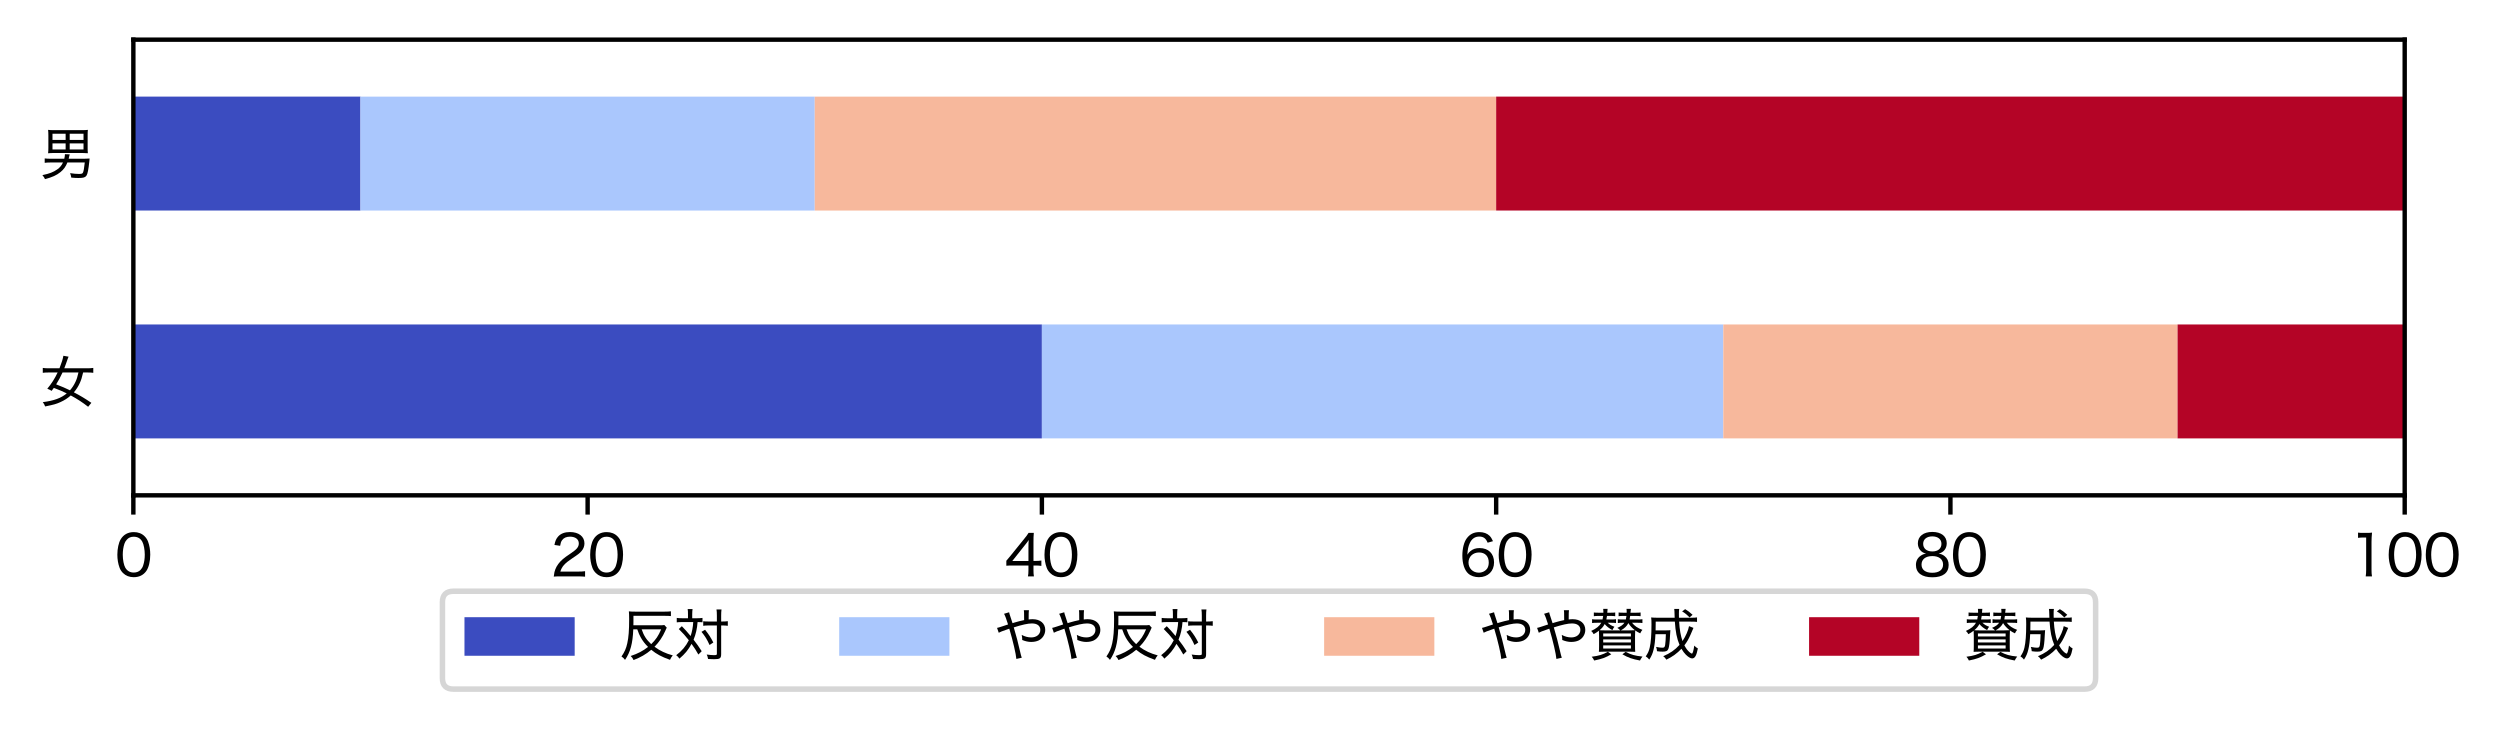 <?xml version="1.0" encoding="utf-8" standalone="no"?>
<!DOCTYPE svg PUBLIC "-//W3C//DTD SVG 1.1//EN"
  "http://www.w3.org/Graphics/SVG/1.1/DTD/svg11.dtd">
<svg xmlns:xlink="http://www.w3.org/1999/xlink" width="453.67pt" height="132.251pt" viewBox="0 0 453.67 132.251" xmlns="http://www.w3.org/2000/svg" version="1.1">
 <defs>
  <style type="text/css">*{stroke-linejoin: round; stroke-linecap: butt}</style>
 </defs>
 <g id="figure_1">
  <g id="patch_1">
   <path d="M 0 132.251 
L 453.67 132.251 
L 453.67 0 
L 0 0 
z
" style="fill: #ffffff"/>
  </g>
  <g id="axes_1">
   <g id="patch_2">
    <path d="M 24.2 89.888 
L 436.375 89.888 
L 436.375 7.2 
L 24.2 7.2 
z
" style="fill: #ffffff"/>
   </g>
   <g id="patch_3">
    <path d="M 24.2 79.552 
L 189.07 79.552 
L 189.07 58.88 
L 24.2 58.88 
z
" clip-path="url(#p0332f379e0)" style="fill: #3b4cc0"/>
   </g>
   <g id="patch_4">
    <path d="M 24.2 38.208 
L 65.418 38.208 
L 65.418 17.536 
L 24.2 17.536 
z
" clip-path="url(#p0332f379e0)" style="fill: #3b4cc0"/>
   </g>
   <g id="patch_5">
    <path d="M 189.07 79.552 
L 312.723 79.552 
L 312.723 58.88 
L 189.07 58.88 
z
" clip-path="url(#p0332f379e0)" style="fill: #aac7fd"/>
   </g>
   <g id="patch_6">
    <path d="M 65.418 38.208 
L 147.852 38.208 
L 147.852 17.536 
L 65.418 17.536 
z
" clip-path="url(#p0332f379e0)" style="fill: #aac7fd"/>
   </g>
   <g id="patch_7">
    <path d="M 312.723 79.552 
L 395.158 79.552 
L 395.158 58.88 
L 312.723 58.88 
z
" clip-path="url(#p0332f379e0)" style="fill: #f7b89c"/>
   </g>
   <g id="patch_8">
    <path d="M 147.852 38.208 
L 271.505 38.208 
L 271.505 17.536 
L 147.852 17.536 
z
" clip-path="url(#p0332f379e0)" style="fill: #f7b89c"/>
   </g>
   <g id="patch_9">
    <path d="M 395.158 79.552 
L 436.375 79.552 
L 436.375 58.88 
L 395.158 58.88 
z
" clip-path="url(#p0332f379e0)" style="fill: #b40426"/>
   </g>
   <g id="patch_10">
    <path d="M 271.505 38.208 
L 436.375 38.208 
L 436.375 17.536 
L 271.505 17.536 
z
" clip-path="url(#p0332f379e0)" style="fill: #b40426"/>
   </g>
   <g id="matplotlib.axis_1">
    <g id="xtick_1">
     <g id="line2d_1">
      <defs>
       <path id="mc9575ab58b" d="M 0 0 
L 0 3.5 
" style="stroke: #000000; stroke-width: 0.8"/>
      </defs>
      <g>
       <use xlink:href="#mc9575ab58b" x="24.2" y="89.888" style="stroke: #000000; stroke-width: 0.8"/>
      </g>
     </g>
     <g id="text_1">
      <!-- 0 -->
      <g transform="translate(20.835 104.597) scale(0.1 -0.1)">
       <defs>
        <path id="HiraginoSans-W4-30" d="M 2144 -90 
C 2758 -90 3232 141 3565 602 
C 3846 998 4019 1696 4019 2464 
C 4019 3002 3936 3501 3770 3949 
C 3693 4160 3558 4371 3379 4550 
C 3078 4858 2650 5024 2157 5024 
C 1498 5024 986 4742 666 4205 
C 435 3834 288 3142 288 2458 
C 288 1939 371 1434 538 986 
C 614 768 749 563 928 384 
C 1242 70 1651 -90 2144 -90 
z
M 2144 4499 
C 2592 4499 2918 4307 3123 3923 
C 3283 3629 3398 3014 3398 2470 
C 3398 2022 3341 1619 3213 1235 
C 3155 1043 3046 870 2912 730 
C 2726 538 2458 435 2150 435 
C 1734 435 1414 614 1197 973 
C 1024 1261 902 1875 902 2451 
C 902 2906 966 3328 1088 3699 
C 1139 3866 1235 4026 1370 4173 
C 1568 4397 1818 4499 2144 4499 
z
" transform="scale(0.016)"/>
       </defs>
       <use xlink:href="#HiraginoSans-W4-30"/>
      </g>
     </g>
    </g>
    <g id="xtick_2">
     <g id="line2d_2">
      <g>
       <use xlink:href="#mc9575ab58b" x="106.635" y="89.888" style="stroke: #000000; stroke-width: 0.8"/>
      </g>
     </g>
     <g id="text_2">
      <!-- 20 -->
      <g transform="translate(99.905 104.597) scale(0.1 -0.1)">
       <defs>
        <path id="HiraginoSans-W4-32" d="M 3078 0 
C 3424 0 3642 -6 3917 -32 
L 3917 589 
C 3693 557 3430 544 3091 544 
L 1114 544 
C 1280 1114 1606 1478 2451 2042 
C 3181 2528 3341 2656 3546 2912 
C 3738 3142 3846 3443 3846 3744 
C 3846 4525 3200 5030 2202 5030 
C 1613 5030 1158 4858 858 4518 
C 640 4269 531 4026 442 3565 
L 1088 3469 
C 1139 3782 1190 3936 1306 4102 
C 1491 4371 1792 4506 2208 4506 
C 2816 4506 3206 4211 3206 3744 
C 3206 3360 2995 3085 2387 2675 
C 1754 2246 1600 2138 1389 1952 
C 979 1594 710 1229 544 806 
C 448 563 429 461 365 -26 
C 576 -6 678 0 1107 0 
L 3078 0 
z
" transform="scale(0.016)"/>
       </defs>
       <use xlink:href="#HiraginoSans-W4-32"/>
       <use xlink:href="#HiraginoSans-W4-30" x="67.3"/>
      </g>
     </g>
    </g>
    <g id="xtick_3">
     <g id="line2d_3">
      <g>
       <use xlink:href="#mc9575ab58b" x="189.07" y="89.888" style="stroke: #000000; stroke-width: 0.8"/>
      </g>
     </g>
     <g id="text_3">
      <!-- 40 -->
      <g transform="translate(182.33 104.597) scale(0.1 -0.1)">
       <defs>
        <path id="HiraginoSans-W4-34" d="M 179 1210 
C 403 1229 589 1235 954 1235 
L 2688 1235 
L 2688 710 
C 2688 410 2675 218 2630 0 
L 3309 0 
C 3270 230 3258 390 3258 704 
L 3258 1235 
L 3494 1235 
C 3763 1235 3910 1222 4154 1190 
L 4154 1798 
C 3917 1766 3750 1754 3494 1754 
L 3258 1754 
L 3258 3853 
C 3258 4358 3264 4544 3296 4934 
L 2701 4934 
C 2560 4704 2445 4550 2214 4269 
L 621 2298 
C 467 2099 326 1939 179 1773 
L 179 1210 
z
M 2688 1747 
L 858 1747 
L 2259 3514 
C 2464 3763 2592 3936 2720 4128 
C 2694 3814 2688 3622 2688 3283 
L 2688 1747 
z
" transform="scale(0.016)"/>
       </defs>
       <use xlink:href="#HiraginoSans-W4-34"/>
       <use xlink:href="#HiraginoSans-W4-30" x="67.5"/>
      </g>
     </g>
    </g>
    <g id="xtick_4">
     <g id="line2d_4">
      <g>
       <use xlink:href="#mc9575ab58b" x="271.505" y="89.888" style="stroke: #000000; stroke-width: 0.8"/>
      </g>
     </g>
     <g id="text_4">
      <!-- 60 -->
      <g transform="translate(264.775 104.597) scale(0.1 -0.1)">
       <defs>
        <path id="HiraginoSans-W4-36" d="M 3846 3994 
C 3706 4301 3616 4442 3462 4602 
C 3187 4877 2784 5024 2304 5024 
C 1683 5024 1222 4794 864 4307 
C 557 3891 371 3162 371 2355 
C 371 1446 614 704 1043 320 
C 1331 58 1773 -90 2253 -90 
C 3277 -90 3968 589 3968 1587 
C 3968 2586 3334 3213 2323 3213 
C 1894 3213 1568 3104 1274 2854 
C 1133 2739 1062 2656 941 2458 
C 979 3085 1043 3392 1210 3763 
C 1434 4262 1798 4518 2285 4518 
C 2765 4518 3040 4314 3238 3821 
L 3846 3994 
z
M 2266 2714 
C 2950 2714 3366 2285 3366 1574 
C 3366 1325 3309 1088 3206 922 
C 3008 614 2643 422 2234 422 
C 1568 422 1069 915 1069 1574 
C 1069 2234 1574 2714 2266 2714 
z
" transform="scale(0.016)"/>
       </defs>
       <use xlink:href="#HiraginoSans-W4-36"/>
       <use xlink:href="#HiraginoSans-W4-30" x="67.3"/>
      </g>
     </g>
    </g>
    <g id="xtick_5">
     <g id="line2d_5">
      <g>
       <use xlink:href="#mc9575ab58b" x="353.94" y="89.888" style="stroke: #000000; stroke-width: 0.8"/>
      </g>
     </g>
     <g id="text_5">
      <!-- 80 -->
      <g transform="translate(347.21 104.597) scale(0.1 -0.1)">
       <defs>
        <path id="HiraginoSans-W4-38" d="M 1446 2586 
C 1203 2547 1056 2490 851 2355 
C 480 2106 294 1754 294 1299 
C 294 397 966 -102 2163 -102 
C 3347 -102 4006 397 4006 1299 
C 4006 1728 3853 2061 3539 2304 
C 3322 2470 3136 2547 2867 2586 
C 3437 2714 3789 3162 3789 3757 
C 3789 4550 3162 5043 2150 5043 
C 1146 5043 512 4544 512 3750 
C 512 3162 877 2701 1446 2586 
z
M 2150 4538 
C 2784 4538 3187 4211 3187 3699 
C 3187 3155 2797 2829 2157 2829 
C 1510 2829 1114 3162 1114 3699 
C 1114 4211 1523 4538 2150 4538 
z
M 2157 2304 
C 2912 2304 3373 1939 3373 1344 
C 3373 749 2925 410 2144 410 
C 1376 410 928 749 928 1338 
C 928 1939 1389 2304 2157 2304 
z
" transform="scale(0.016)"/>
       </defs>
       <use xlink:href="#HiraginoSans-W4-38"/>
       <use xlink:href="#HiraginoSans-W4-30" x="67.3"/>
      </g>
     </g>
    </g>
    <g id="xtick_6">
     <g id="line2d_6">
      <g>
       <use xlink:href="#mc9575ab58b" x="436.375" y="89.888" style="stroke: #000000; stroke-width: 0.8"/>
      </g>
     </g>
     <g id="text_6">
      <!-- 100 -->
      <g transform="translate(426.28 104.597) scale(0.1 -0.1)">
       <defs>
        <path id="HiraginoSans-W4-31" d="M 1018 4371 
C 1222 4397 1389 4410 1606 4410 
L 1939 4410 
L 1939 755 
C 1939 454 1926 237 1888 0 
L 2598 0 
C 2560 250 2547 448 2547 755 
L 2547 3904 
C 2547 4256 2566 4582 2605 4966 
C 2387 4941 2278 4934 2035 4934 
L 1581 4934 
C 1325 4934 1197 4941 1018 4966 
L 1018 4371 
z
" transform="scale(0.016)"/>
       </defs>
       <use xlink:href="#HiraginoSans-W4-31"/>
       <use xlink:href="#HiraginoSans-W4-30" x="67.3"/>
       <use xlink:href="#HiraginoSans-W4-30" x="134.6"/>
      </g>
     </g>
    </g>
   </g>
   <g id="matplotlib.axis_2">
    <g id="ytick_1">
     <g id="text_7">
      <!-- 女 -->
      <g transform="translate(7.2 73.071) scale(0.1 -0.1)">
       <defs>
        <path id="HiraginoSans-W4-5973" d="M 5862 -19 
C 5171 454 4589 806 3878 1171 
C 4160 1504 4371 1830 4544 2214 
C 4710 2573 4787 2829 4928 3424 
L 5402 3424 
C 5677 3424 5888 3411 6080 3386 
L 6080 3942 
C 5875 3910 5670 3898 5389 3898 
L 2790 3898 
C 2848 4038 2944 4282 2989 4429 
C 3187 5005 3187 5005 3277 5216 
L 2688 5318 
C 2630 4960 2490 4512 2246 3898 
L 1043 3898 
C 774 3898 538 3910 352 3942 
L 352 3386 
C 538 3411 755 3424 1043 3424 
L 2035 3424 
C 1722 2746 1318 2118 864 1581 
C 1088 1491 1216 1427 1357 1338 
C 1478 1498 1504 1536 1606 1677 
C 2342 1395 2534 1312 3072 1050 
C 2400 506 1651 230 352 58 
C 493 -134 525 -192 621 -429 
C 1670 -211 1869 -154 2355 64 
C 2810 269 3168 499 3526 819 
C 4250 429 4870 26 5498 -467 
L 5862 -19 
z
M 4397 3424 
C 4288 2931 4211 2682 4058 2355 
C 3891 1997 3686 1683 3437 1402 
C 2912 1658 2547 1811 1869 2074 
C 2138 2502 2355 2906 2592 3424 
L 4397 3424 
z
" transform="scale(0.016)"/>
       </defs>
       <use xlink:href="#HiraginoSans-W4-5973"/>
      </g>
     </g>
    </g>
    <g id="ytick_2">
     <g id="text_8">
      <!-- 男 -->
      <g transform="translate(7.2 31.727) scale(0.1 -0.1)">
       <defs>
        <path id="HiraginoSans-W4-7537" d="M 5114 1402 
C 5043 736 4986 410 4909 256 
C 4851 134 4762 102 4454 102 
C 4154 102 3872 128 3450 192 
C 3526 -6 3558 -134 3584 -314 
C 3994 -352 4173 -358 4410 -358 
C 4966 -358 5171 -294 5312 -83 
C 5440 115 5536 608 5632 1530 
C 5651 1741 5651 1741 5664 1850 
C 5414 1830 5242 1824 5005 1824 
L 3290 1824 
C 3309 1914 3322 1952 3334 2029 
C 3373 2202 3379 2227 3405 2323 
L 2861 2342 
C 2861 2317 2861 2298 2861 2285 
C 2861 2163 2835 2010 2790 1824 
L 1286 1824 
C 986 1824 755 1837 570 1862 
L 570 1363 
C 781 1389 973 1402 1286 1402 
L 2643 1402 
C 2490 1062 2298 832 1990 614 
C 1555 307 1114 134 307 -32 
C 467 -218 531 -320 602 -486 
C 1434 -269 1920 -45 2362 314 
C 2726 608 2963 941 3142 1402 
L 5114 1402 
z
M 5440 4467 
C 5440 4762 5446 4928 5466 5101 
C 5280 5075 5114 5069 4845 5069 
L 1574 5069 
C 1312 5069 1139 5075 954 5101 
C 973 4928 986 4762 986 4467 
L 986 3053 
C 986 2778 973 2624 954 2445 
C 1133 2464 1357 2477 1594 2477 
L 4864 2477 
C 5088 2477 5286 2464 5466 2451 
C 5446 2650 5440 2778 5440 3053 
L 5440 4467 
z
M 2944 4659 
L 2944 3962 
L 1453 3962 
L 1453 4659 
L 2944 4659 
z
M 3405 3962 
L 3405 4659 
L 4973 4659 
L 4973 3962 
L 3405 3962 
z
M 2944 3565 
L 2944 2880 
L 1453 2880 
L 1453 3565 
L 2944 3565 
z
M 3405 2880 
L 3405 3565 
L 4973 3565 
L 4973 2880 
L 3405 2880 
z
" transform="scale(0.016)"/>
       </defs>
       <use xlink:href="#HiraginoSans-W4-7537"/>
      </g>
     </g>
    </g>
   </g>
   <g id="patch_11">
    <path d="M 24.2 89.888 
L 24.2 7.2 
" style="fill: none; stroke: #000000; stroke-width: 0.8; stroke-linejoin: miter; stroke-linecap: square"/>
   </g>
   <g id="patch_12">
    <path d="M 436.375 89.888 
L 436.375 7.2 
" style="fill: none; stroke: #000000; stroke-width: 0.8; stroke-linejoin: miter; stroke-linecap: square"/>
   </g>
   <g id="patch_13">
    <path d="M 24.2 89.888 
L 436.375 89.888 
" style="fill: none; stroke: #000000; stroke-width: 0.8; stroke-linejoin: miter; stroke-linecap: square"/>
   </g>
   <g id="patch_14">
    <path d="M 24.2 7.2 
L 436.375 7.2 
" style="fill: none; stroke: #000000; stroke-width: 0.8; stroke-linejoin: miter; stroke-linecap: square"/>
   </g>
   <g id="legend_1">
    <g id="patch_15">
     <path d="M 82.287 125.051 
L 378.288 125.051 
Q 380.288 125.051 380.288 123.051 
L 380.288 109.291 
Q 380.288 107.291 378.288 107.291 
L 82.287 107.291 
Q 80.287 107.291 80.287 109.291 
L 80.287 123.051 
Q 80.287 125.051 82.287 125.051 
z
" style="fill: #ffffff; opacity: 0.8; stroke: #cccccc; stroke-linejoin: miter"/>
    </g>
    <g id="patch_16">
     <path d="M 84.287 119.001 
L 104.287 119.001 
L 104.287 112.001 
L 84.287 112.001 
z
" style="fill: #3b4cc0"/>
    </g>
    <g id="text_9">
     <!-- 反対 -->
     <g transform="translate(112.287 119.001) scale(0.1 -0.1)">
      <defs>
       <path id="HiraginoSans-W4-53cd" d="M 2099 2995 
C 2266 2528 2342 2349 2496 2074 
C 2714 1683 2989 1325 3322 1005 
C 2752 550 2150 237 1350 -26 
C 1517 -186 1587 -288 1677 -486 
C 2458 -192 3091 173 3686 678 
C 4307 173 4806 -96 5811 -461 
C 5926 -218 5978 -134 6125 45 
C 5338 250 4691 557 4051 1018 
C 4570 1542 4973 2138 5280 2835 
C 5382 3078 5382 3078 5446 3181 
L 5171 3488 
C 5024 3462 4858 3456 4557 3456 
L 1658 3456 
C 1664 3661 1664 3738 1664 3846 
L 1664 4531 
L 5178 4531 
C 5549 4531 5715 4525 5914 4499 
L 5914 5043 
C 5741 5018 5549 5005 5178 5005 
L 1888 5005 
C 1568 5005 1382 5011 1146 5037 
C 1165 4845 1178 4570 1178 4160 
C 1178 2906 1114 2067 966 1421 
C 838 826 659 429 307 -83 
C 493 -205 563 -269 710 -467 
C 1318 422 1581 1395 1645 2995 
L 2099 2995 
z
M 4806 2995 
C 4486 2246 4218 1850 3680 1318 
C 3136 1818 2835 2285 2598 2995 
L 4806 2995 
z
" transform="scale(0.016)"/>
       <path id="HiraginoSans-W4-5bfe" d="M 1600 4256 
L 928 4256 
C 685 4256 518 4269 326 4294 
L 326 3789 
C 493 3814 646 3821 902 3821 
L 2195 3821 
C 2163 3251 2061 2720 1901 2240 
C 1459 2765 1280 2970 902 3354 
L 557 3034 
C 1011 2586 1325 2240 1696 1760 
C 1350 1069 915 563 262 64 
C 435 -70 512 -147 627 -326 
C 1267 218 1632 672 2003 1350 
C 2317 922 2547 563 2778 141 
L 3155 518 
C 2842 1011 2592 1370 2234 1824 
C 2490 2438 2637 3098 2688 3821 
C 2944 3821 3098 3814 3245 3795 
L 3245 4294 
C 3059 4269 2899 4256 2650 4256 
L 2080 4256 
L 2080 4666 
C 2080 4934 2093 5101 2118 5299 
L 1562 5299 
C 1594 5133 1600 5005 1600 4666 
L 1600 4256 
z
M 4877 3437 
L 4877 224 
C 4877 96 4826 70 4544 70 
C 4339 70 4013 96 3725 141 
C 3802 -26 3840 -141 3878 -365 
C 4134 -384 4320 -390 4550 -390 
C 5229 -390 5363 -294 5363 198 
L 5363 3437 
L 5498 3437 
C 5734 3437 5888 3430 6054 3405 
C 6067 3405 6093 3405 6118 3398 
L 6118 3923 
C 5958 3898 5760 3885 5498 3885 
L 5363 3885 
L 5363 4544 
C 5363 4851 5376 5056 5402 5254 
L 4832 5254 
C 4864 5082 4877 4883 4877 4544 
L 4877 3885 
L 3936 3885 
C 3654 3885 3488 3891 3328 3917 
L 3328 3398 
C 3501 3424 3674 3437 3930 3437 
L 4877 3437 
z
M 3130 2714 
C 3526 2234 3757 1869 4045 1222 
L 4474 1504 
C 4173 2093 3968 2413 3539 2950 
L 3130 2714 
z
" transform="scale(0.016)"/>
      </defs>
      <use xlink:href="#HiraginoSans-W4-53cd"/>
      <use xlink:href="#HiraginoSans-W4-5bfe" x="100"/>
     </g>
    </g>
    <g id="patch_17">
     <path d="M 152.287 119.001 
L 172.287 119.001 
L 172.287 112.001 
L 152.287 112.001 
z
" style="fill: #aac7fd"/>
    </g>
    <g id="text_10">
     <!-- やや反対 -->
     <g transform="translate(180.287 119.001) scale(0.1 -0.1)">
      <defs>
       <path id="HiraginoSans-W4-3084" d="M 1197 4762 
C 1318 4550 1472 4141 1651 3552 
C 1504 3507 1267 3430 973 3328 
C 640 3219 576 3200 403 3162 
L 595 2611 
C 762 2701 1056 2822 1414 2938 
C 1728 3046 1728 3046 1792 3072 
C 2202 1709 2560 154 2592 -358 
L 3206 -224 
C 3162 -109 3149 -77 3117 64 
C 2714 1779 2630 2099 2298 3219 
C 3245 3520 3910 3667 4352 3667 
C 4960 3667 5312 3398 5312 2931 
C 5312 2432 4883 2080 4282 2080 
C 3917 2080 3552 2176 3200 2368 
C 3245 2125 3258 2003 3258 1882 
C 3258 1856 3258 1830 3251 1792 
C 3603 1645 3955 1568 4262 1568 
C 4595 1568 4877 1626 5114 1734 
C 5574 1958 5869 2426 5869 2931 
C 5869 3667 5306 4147 4442 4147 
C 4294 4147 4166 4141 3987 4115 
C 3987 4864 3994 4986 4019 5171 
L 3443 5171 
C 3469 5005 3469 5005 3475 4045 
C 3091 3962 2784 3891 2451 3789 
C 2214 3718 2214 3718 2157 3699 
C 2054 4026 2016 4147 1888 4525 
C 1818 4717 1805 4781 1773 4934 
L 1197 4762 
z
" transform="scale(0.016)"/>
      </defs>
      <use xlink:href="#HiraginoSans-W4-3084"/>
      <use xlink:href="#HiraginoSans-W4-3084" x="100"/>
      <use xlink:href="#HiraginoSans-W4-53cd" x="200"/>
      <use xlink:href="#HiraginoSans-W4-5bfe" x="300"/>
     </g>
    </g>
    <g id="patch_18">
     <path d="M 240.287 119.001 
L 260.288 119.001 
L 260.288 112.001 
L 240.287 112.001 
z
" style="fill: #f7b89c"/>
    </g>
    <g id="text_11">
     <!-- やや賛成 -->
     <g transform="translate(268.288 119.001) scale(0.1 -0.1)">
      <defs>
       <path id="HiraginoSans-W4-8cdb" d="M 5536 3744 
C 5805 3744 5952 3738 6099 3712 
L 6099 4147 
C 5939 4122 5818 4115 5536 4115 
L 4646 4115 
C 4678 4269 4691 4333 4710 4518 
L 5331 4518 
C 5594 4518 5741 4512 5894 4486 
L 5894 4909 
C 5754 4890 5613 4883 5331 4883 
L 4742 4883 
C 4762 5094 4774 5229 4794 5318 
L 4294 5318 
C 4307 5235 4314 5158 4314 5094 
C 4314 4973 4314 4960 4314 4883 
L 3962 4883 
C 3674 4883 3539 4890 3398 4909 
L 3398 4486 
C 3565 4512 3680 4518 3962 4518 
L 4288 4518 
C 4262 4326 4256 4269 4218 4115 
L 3872 4115 
C 3590 4115 3462 4122 3309 4147 
L 3309 3712 
C 3456 3738 3603 3744 3872 3744 
L 4058 3744 
C 3878 3494 3667 3347 3251 3162 
C 3405 3066 3482 3002 3584 2880 
L 1824 2880 
C 1523 2880 1395 2880 1229 2893 
C 1510 3123 1664 3309 1818 3597 
C 2048 3322 2304 3123 2694 2912 
C 2778 3091 2822 3162 2925 3290 
C 2573 3418 2406 3520 2163 3744 
L 2547 3744 
C 2810 3744 2957 3738 3104 3712 
L 3104 4147 
C 2950 4122 2822 4115 2547 4115 
L 2010 4115 
C 2042 4243 2048 4294 2080 4518 
L 2451 4518 
C 2733 4518 2842 4512 3014 4486 
L 3014 4909 
C 2867 4890 2739 4883 2451 4883 
L 2112 4883 
C 2118 5043 2138 5235 2150 5318 
L 1651 5318 
C 1664 5197 1670 5158 1670 5024 
C 1670 4960 1670 4934 1670 4883 
L 1152 4883 
C 864 4883 730 4890 589 4909 
L 589 4486 
C 755 4512 870 4518 1152 4518 
L 1645 4518 
C 1626 4352 1613 4275 1574 4115 
L 954 4115 
C 672 4115 544 4122 390 4147 
L 390 3712 
C 538 3738 685 3744 954 3744 
L 1434 3744 
C 1222 3366 877 3085 288 2816 
C 422 2688 474 2624 570 2451 
C 832 2598 960 2682 1165 2842 
C 1178 2694 1184 2470 1184 2227 
L 1184 1094 
C 1184 755 1178 576 1158 448 
C 1370 461 1549 467 1862 467 
L 4582 467 
C 4883 467 5114 461 5286 448 
C 5267 602 5261 813 5261 1114 
L 5261 2208 
C 5261 2496 5267 2701 5280 2874 
C 5478 2733 5587 2669 5850 2541 
C 5926 2707 5984 2803 6099 2938 
C 5562 3136 5197 3386 4922 3744 
L 5536 3744 
z
M 3654 2880 
C 4070 3110 4333 3366 4506 3706 
C 4691 3398 4941 3136 5248 2899 
C 5101 2886 4947 2880 4621 2880 
L 3654 2880 
z
M 1651 2528 
L 4794 2528 
L 4794 2189 
L 1651 2189 
L 1651 2528 
z
M 1651 1856 
L 4794 1856 
L 4794 1510 
L 1651 1510 
L 1651 1856 
z
M 1651 1178 
L 4794 1178 
L 4794 819 
L 1651 819 
L 1651 1178 
z
M 3827 166 
C 4493 -218 4915 -365 5824 -538 
C 5914 -358 5984 -250 6106 -90 
C 5222 6 4870 102 4192 442 
L 3827 166 
z
M 2182 454 
C 1587 122 1158 -6 346 -109 
C 486 -275 538 -346 627 -538 
C 1517 -358 1894 -218 2566 166 
L 2182 454 
z
" transform="scale(0.016)"/>
       <path id="HiraginoSans-W4-6210" d="M 5133 3360 
C 5062 2906 4768 2227 4397 1670 
C 4192 2246 4058 3008 4013 3872 
L 5306 3872 
C 5645 3872 5843 3866 6042 3840 
L 6042 4352 
C 5888 4320 5709 4314 5357 4314 
L 3994 4314 
C 3987 4576 3987 4666 3987 4742 
C 3987 4992 3994 5178 4019 5312 
L 3456 5312 
C 3482 5152 3482 5114 3507 4314 
L 1626 4314 
C 1299 4314 1069 4320 838 4346 
C 870 4128 877 3981 877 3565 
C 877 2362 813 1510 678 934 
C 595 563 467 275 224 -70 
C 390 -173 480 -250 627 -435 
C 890 -26 1011 256 1120 723 
C 1229 1178 1293 1702 1325 2445 
L 2509 2445 
C 2496 1914 2464 1446 2426 1216 
C 2374 966 2323 915 2112 915 
C 1914 915 1766 934 1402 1005 
C 1466 819 1485 723 1504 518 
C 1747 480 1926 467 2125 467 
C 2541 467 2701 544 2797 794 
C 2880 1005 2950 1536 2982 2336 
C 3002 2733 3002 2752 3021 2906 
C 2886 2886 2784 2880 2547 2880 
L 1344 2880 
C 1350 3162 1350 3354 1357 3872 
L 3526 3872 
C 3603 2714 3757 1946 4058 1235 
C 3552 666 2957 256 2208 -45 
C 2374 -179 2438 -250 2566 -442 
C 3258 -109 3789 275 4275 794 
C 4454 493 4608 288 4787 109 
C 5050 -147 5312 -301 5485 -301 
C 5798 -301 5984 19 6138 832 
C 5997 909 5875 998 5728 1152 
C 5651 582 5549 243 5459 243 
C 5408 243 5293 320 5178 416 
C 4941 634 4800 826 4608 1184 
C 4915 1587 5075 1869 5306 2387 
C 5478 2784 5478 2784 5485 2803 
C 5568 3002 5594 3053 5638 3162 
L 5133 3360 
z
M 5536 4646 
C 5165 4979 5082 5050 4698 5286 
L 4352 5037 
C 4755 4781 4883 4672 5197 4352 
L 5536 4646 
z
" transform="scale(0.016)"/>
      </defs>
      <use xlink:href="#HiraginoSans-W4-3084"/>
      <use xlink:href="#HiraginoSans-W4-3084" x="100"/>
      <use xlink:href="#HiraginoSans-W4-8cdb" x="200"/>
      <use xlink:href="#HiraginoSans-W4-6210" x="300"/>
     </g>
    </g>
    <g id="patch_19">
     <path d="M 328.288 119.001 
L 348.288 119.001 
L 348.288 112.001 
L 328.288 112.001 
z
" style="fill: #b40426"/>
    </g>
    <g id="text_12">
     <!-- 賛成 -->
     <g transform="translate(356.288 119.001) scale(0.1 -0.1)">
      <use xlink:href="#HiraginoSans-W4-8cdb"/>
      <use xlink:href="#HiraginoSans-W4-6210" x="100"/>
     </g>
    </g>
   </g>
  </g>
 </g>
 <defs>
  <clipPath id="p0332f379e0">
   <rect x="24.2" y="7.2" width="412.175" height="82.688"/>
  </clipPath>
 </defs>
</svg>

